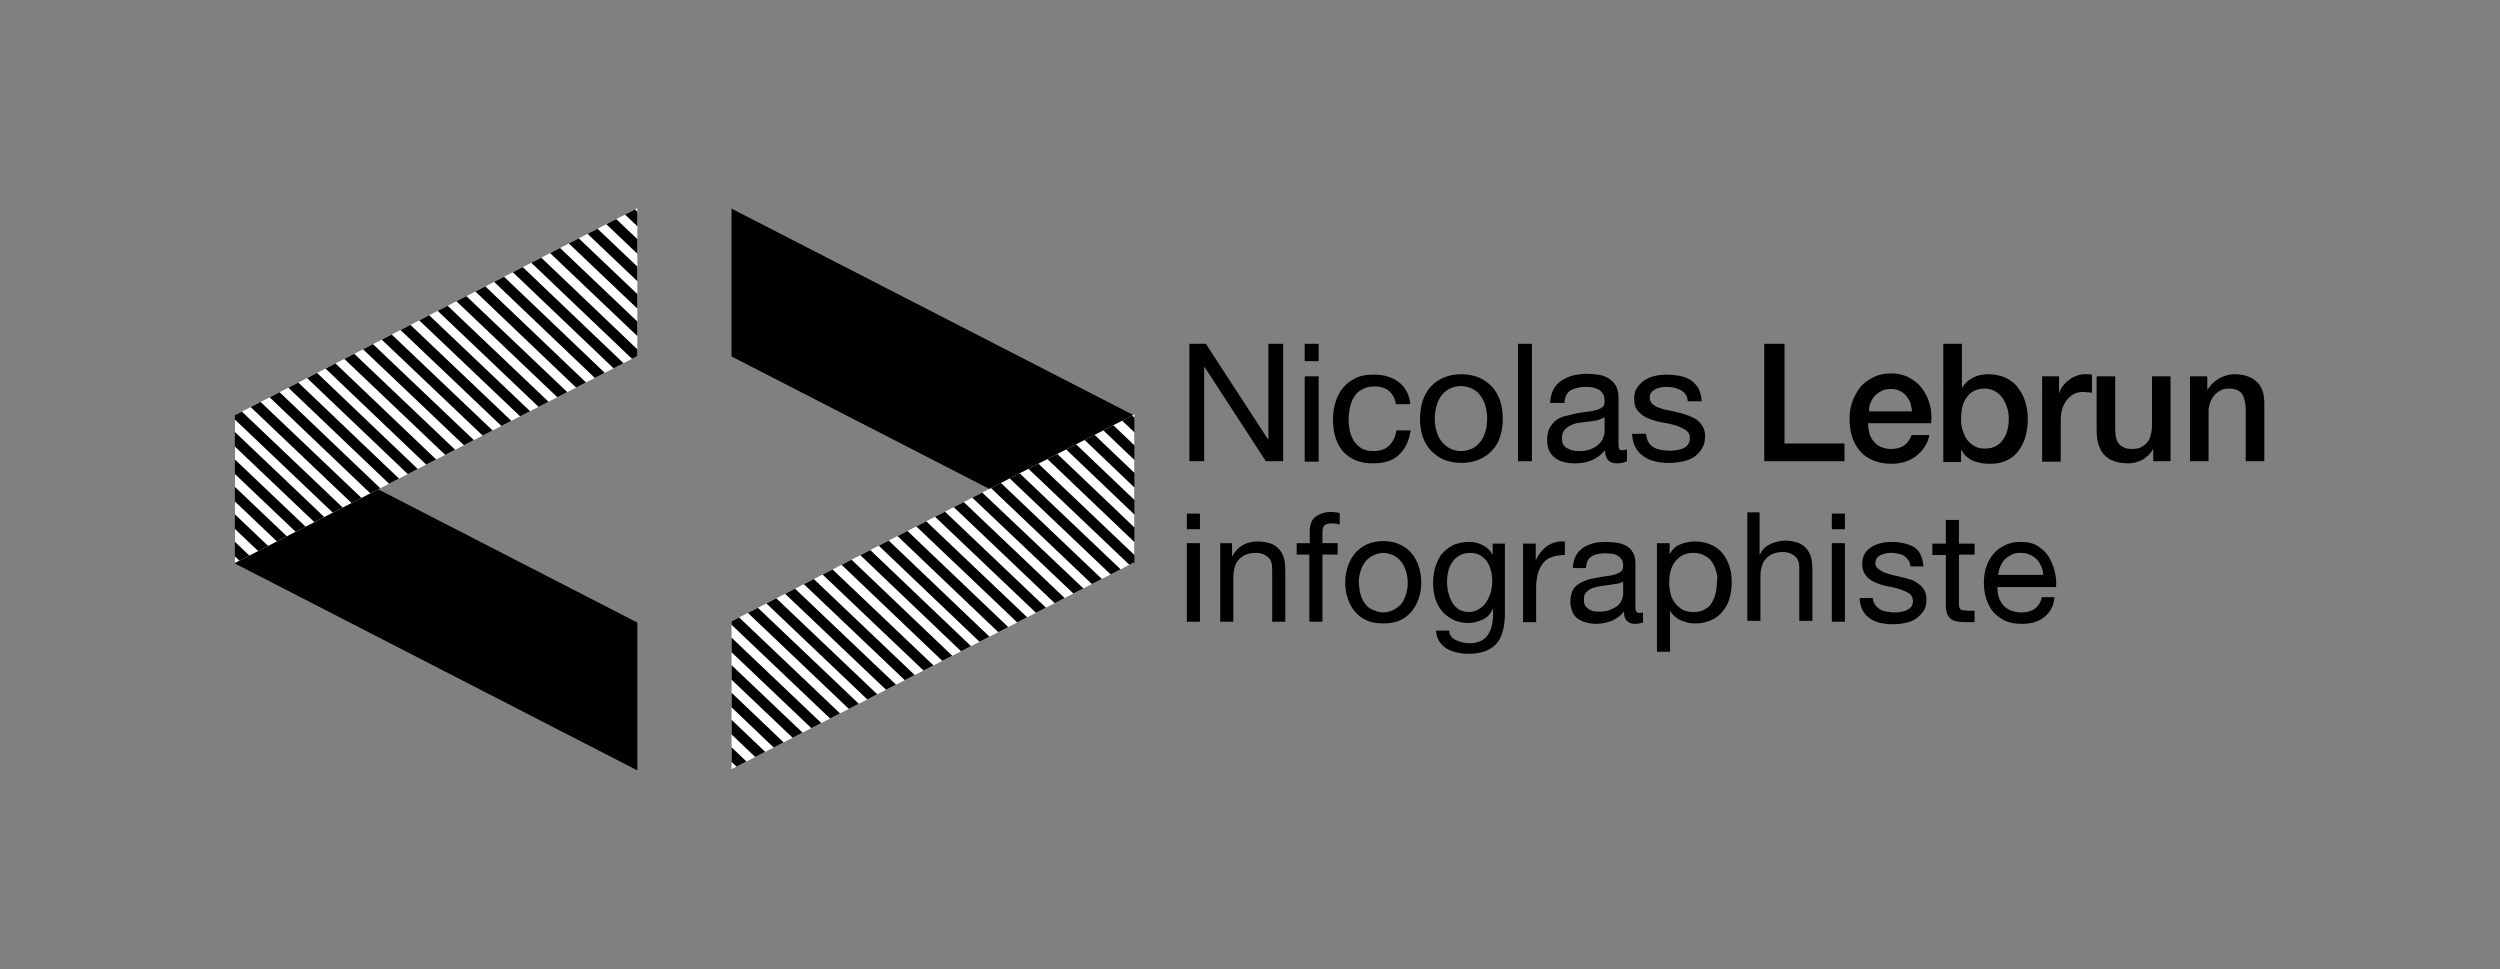 <?xml version="1.0" encoding="utf-8"?>
<!-- Generator: Adobe Illustrator 16.0.0, SVG Export Plug-In . SVG Version: 6.00 Build 0)  -->
<!DOCTYPE svg PUBLIC "-//W3C//DTD SVG 1.0//EN" "http://www.w3.org/TR/2001/REC-SVG-20010904/DTD/svg10.dtd">
<svg version="1.0" id="Layer_1" xmlns="http://www.w3.org/2000/svg" xmlns:xlink="http://www.w3.org/1999/xlink" x="0px" y="0px"
	 width="591.9px" height="229.5px" viewBox="0 0 591.9 229.5" style="enable-background:new 0 0 591.9 229.5;" xml:space="preserve"
	>
<rect x="0" y="0" width="591.9" height="229.5" fill="#808080" stroke="none"/>
<style type="text/css">
<![CDATA[
	.st0{clip-path:url(#SVGID_2_);}
	.st1{clip-path:url(#SVGID_4_);}
	.st2{fill:#FF0000;}
	.st3{fill:#FFFFFF;}
	.st4{fill:none;stroke:#000000;stroke-width:2.5;stroke-miterlimit:10;}
]]>
</style>
<g id="white">
	<g>
		<polygon points="150.9,147.4 55.6,98.4 55.6,133.4 150.9,182.4 		"/>
	</g>
	<g id="full_1_">
		<polygon points="268.6,98.4 173.2,49.4 173.2,84.4 268.6,133.4 		"/>
	</g>
	<g>
		<g id="full_2_">
			<polygon class="st3" points="268.6,133.1 173.2,182.1 173.2,147.1 268.6,98.1 			"/>
		</g>
		<g>
			<defs>
				<polygon id="SVGID_1_" points="173.2,147.1 268.6,98.1 268.6,133.1 173.2,182.1 				"/>
			</defs>
			<clipPath id="SVGID_2_">
				<use xlink:href="#SVGID_1_"  style="overflow:visible;"/>
			</clipPath>
			<g class="st0">
				<line class="st4" x1="150.6" y1="157.1" x2="185.2" y2="190.1"/>
				<line class="st4" x1="154.7" y1="154.5" x2="189.3" y2="187.5"/>
				<line class="st4" x1="158.8" y1="152" x2="193.4" y2="185"/>
				<line class="st4" x1="162.9" y1="149.4" x2="197.6" y2="182.4"/>
				<line class="st4" x1="167" y1="146.8" x2="201.7" y2="179.8"/>
				<line class="st4" x1="171.1" y1="144.2" x2="205.8" y2="177.2"/>
				<line class="st4" x1="175.2" y1="141.6" x2="209.9" y2="174.6"/>
				<line class="st4" x1="179.3" y1="139.1" x2="214" y2="172.1"/>
				<line class="st4" x1="183.4" y1="136.5" x2="218.1" y2="169.5"/>
				<line class="st4" x1="187.5" y1="133.9" x2="222.2" y2="166.9"/>
				<line class="st4" x1="191.6" y1="131.3" x2="226.3" y2="164.3"/>
				<line class="st4" x1="195.8" y1="128.7" x2="230.4" y2="161.7"/>
				<line class="st4" x1="199.9" y1="126.1" x2="234.5" y2="159.1"/>
				<line class="st4" x1="204" y1="123.6" x2="238.6" y2="156.6"/>
				<line class="st4" x1="208.1" y1="121" x2="242.7" y2="154"/>
				<line class="st4" x1="212.2" y1="118.4" x2="246.9" y2="151.4"/>
				<line class="st4" x1="216.3" y1="115.8" x2="251" y2="148.8"/>
				<line class="st4" x1="220.4" y1="113.2" x2="255.1" y2="146.2"/>
				<line class="st4" x1="224.5" y1="110.7" x2="259.2" y2="143.6"/>
				<line class="st4" x1="228.6" y1="108.1" x2="263.3" y2="141.1"/>
				<line class="st4" x1="232.7" y1="105.5" x2="267.4" y2="138.5"/>
				<line class="st4" x1="236.8" y1="102.9" x2="271.5" y2="135.9"/>
				<line class="st4" x1="241" y1="100.3" x2="275.6" y2="133.3"/>
				<line class="st4" x1="245.1" y1="97.7" x2="279.7" y2="130.7"/>
				<line class="st4" x1="249.2" y1="95.2" x2="283.8" y2="128.2"/>
				<line class="st4" x1="253.3" y1="92.6" x2="287.9" y2="125.6"/>
				<line class="st4" x1="257.4" y1="90" x2="292.1" y2="123"/>
			</g>
		</g>
	</g>
	<g>
		<g id="full_3_">
			<polygon class="st3" points="150.9,84.3 55.6,133.3 55.6,98.3 150.9,49.3 			"/>
		</g>
		<g>
			<defs>
				<polygon id="SVGID_3_" points="55.6,98.3 150.9,49.3 150.9,84.3 55.6,133.3 				"/>
			</defs>
			<clipPath id="SVGID_4_">
				<use xlink:href="#SVGID_3_"  style="overflow:visible;"/>
			</clipPath>
			<g class="st1">
				<line class="st4" x1="32.9" y1="108.4" x2="67.6" y2="141.4"/>
				<line class="st4" x1="37" y1="105.8" x2="71.7" y2="138.8"/>
				<line class="st4" x1="41.1" y1="103.2" x2="75.8" y2="136.2"/>
				<line class="st4" x1="45.2" y1="100.6" x2="79.9" y2="133.6"/>
				<line class="st4" x1="49.3" y1="98" x2="84" y2="131"/>
				<line class="st4" x1="53.4" y1="95.5" x2="88.1" y2="128.5"/>
				<line class="st4" x1="57.5" y1="92.9" x2="92.2" y2="125.9"/>
				<line class="st4" x1="61.7" y1="90.3" x2="96.3" y2="123.3"/>
				<line class="st4" x1="65.8" y1="87.7" x2="100.4" y2="120.7"/>
				<line class="st4" x1="69.9" y1="85.1" x2="104.5" y2="118.1"/>
				<line class="st4" x1="74" y1="82.6" x2="108.6" y2="115.6"/>
				<line class="st4" x1="78.1" y1="80" x2="112.8" y2="113"/>
				<line class="st4" x1="82.2" y1="77.4" x2="116.9" y2="110.4"/>
				<line class="st4" x1="86.3" y1="74.8" x2="121" y2="107.8"/>
				<line class="st4" x1="90.4" y1="72.2" x2="125.1" y2="105.2"/>
				<line class="st4" x1="94.5" y1="69.6" x2="129.2" y2="102.6"/>
				<line class="st4" x1="98.6" y1="67.1" x2="133.3" y2="100.1"/>
				<line class="st4" x1="102.7" y1="64.5" x2="137.4" y2="97.5"/>
				<line class="st4" x1="106.9" y1="61.9" x2="141.5" y2="94.9"/>
				<line class="st4" x1="111" y1="59.3" x2="145.6" y2="92.3"/>
				<line class="st4" x1="115.1" y1="56.7" x2="149.7" y2="89.7"/>
				<line class="st4" x1="119.2" y1="54.2" x2="153.8" y2="87.2"/>
				<line class="st4" x1="123.3" y1="51.6" x2="158" y2="84.6"/>
				<line class="st4" x1="127.4" y1="49" x2="162.1" y2="82"/>
				<line class="st4" x1="131.5" y1="46.4" x2="166.2" y2="79.4"/>
				<line class="st4" x1="135.6" y1="43.8" x2="170.3" y2="76.8"/>
				<line class="st4" x1="139.7" y1="41.2" x2="174.4" y2="74.2"/>
			</g>
		</g>
	</g>
	<g>
		<path d="M285.5,81.4l14.7,22.6h0.1V81.4h3.5v27.8h-4.1l-14.5-22.3h-0.1v22.3h-3.5V81.4H285.5z"/>
		<path d="M308.9,85.5v-4.1h3.3v4.1H308.9z M312.2,89.1v20.2h-3.3V89.1H312.2z"/>
		<path d="M328.9,92.6c-0.8-0.7-2-1.1-3.4-1.1c-1.2,0-2.2,0.2-3,0.7c-0.8,0.4-1.5,1-1.9,1.8c-0.5,0.7-0.8,1.6-1,2.5
			c-0.2,0.9-0.3,1.9-0.3,2.9c0,0.9,0.1,1.8,0.3,2.7s0.6,1.7,1,2.4c0.5,0.7,1.1,1.2,1.8,1.7c0.8,0.4,1.7,0.6,2.7,0.6
			c1.6,0,2.9-0.4,3.8-1.3s1.5-2.1,1.7-3.6h3.4c-0.4,2.5-1.3,4.4-2.8,5.8c-1.5,1.4-3.5,2-6.1,2c-1.5,0-2.9-0.2-4.1-0.7
			c-1.2-0.5-2.2-1.2-3-2.1c-0.8-0.9-1.4-2-1.8-3.3c-0.4-1.3-0.6-2.6-0.6-4.2s0.2-2.9,0.6-4.2c0.4-1.3,1-2.5,1.8-3.4
			c0.8-1,1.8-1.7,3-2.3c1.2-0.6,2.6-0.8,4.2-0.8c1.1,0,2.2,0.1,3.2,0.4c1,0.3,1.9,0.7,2.7,1.3c0.8,0.6,1.4,1.3,1.9,2.2
			s0.8,1.9,0.9,3.1h-3.4C330.3,94.3,329.7,93.3,328.9,92.6z"/>
		<path d="M336.8,95c0.4-1.3,1-2.4,1.9-3.4c0.8-0.9,1.9-1.7,3.1-2.2c1.2-0.5,2.6-0.8,4.2-0.8c1.6,0,3,0.3,4.2,0.8
			c1.2,0.5,2.2,1.3,3.1,2.2c0.8,0.9,1.5,2.1,1.9,3.4c0.4,1.3,0.6,2.7,0.6,4.2c0,1.5-0.2,2.9-0.6,4.1c-0.4,1.3-1,2.4-1.9,3.3
			c-0.8,0.9-1.9,1.7-3.1,2.2c-1.2,0.5-2.6,0.8-4.2,0.8c-1.6,0-3-0.3-4.2-0.8c-1.2-0.5-2.2-1.3-3.1-2.2c-0.8-0.9-1.5-2.1-1.9-3.3
			c-0.4-1.3-0.6-2.7-0.6-4.1C336.2,97.7,336.4,96.3,336.8,95z M340.2,102.4c0.3,1,0.8,1.7,1.3,2.4c0.6,0.6,1.2,1.1,2,1.5
			c0.8,0.3,1.6,0.5,2.4,0.5c0.9,0,1.7-0.2,2.4-0.5c0.8-0.3,1.4-0.8,2-1.5c0.6-0.6,1-1.4,1.3-2.4c0.3-0.9,0.5-2,0.5-3.3
			c0-1.2-0.2-2.3-0.5-3.3s-0.8-1.7-1.3-2.4s-1.2-1.1-2-1.5c-0.8-0.3-1.6-0.5-2.4-0.5c-0.9,0-1.7,0.2-2.4,0.5c-0.8,0.3-1.4,0.8-2,1.5
			c-0.6,0.7-1,1.4-1.3,2.4s-0.5,2-0.5,3.3C339.7,100.4,339.9,101.5,340.2,102.4z"/>
		<path d="M362.7,81.4v27.8h-3.3V81.4H362.7z"/>
		<path d="M385.2,109.2c-0.6,0.3-1.4,0.5-2.4,0.5c-0.9,0-1.5-0.2-2-0.7c-0.5-0.5-0.8-1.3-0.8-2.4c-0.9,1.1-2,1.9-3.2,2.4
			c-1.2,0.5-2.5,0.7-3.9,0.7c-0.9,0-1.8-0.1-2.6-0.3c-0.8-0.2-1.5-0.5-2.1-1c-0.6-0.4-1.1-1-1.4-1.7c-0.4-0.7-0.5-1.6-0.5-2.6
			c0-1.1,0.2-2.1,0.6-2.8c0.4-0.7,0.9-1.3,1.5-1.8s1.4-0.8,2.2-1c0.8-0.2,1.7-0.4,2.5-0.6c0.9-0.2,1.8-0.3,2.6-0.4
			c0.8-0.1,1.5-0.2,2.2-0.4c0.6-0.2,1.1-0.4,1.5-0.7s0.5-0.8,0.5-1.4c0-0.7-0.1-1.3-0.4-1.8c-0.3-0.4-0.6-0.8-1.1-1
			c-0.4-0.2-0.9-0.4-1.4-0.5c-0.5-0.1-1.1-0.1-1.6-0.1c-1.4,0-2.6,0.3-3.5,0.8c-0.9,0.5-1.4,1.5-1.5,3H367c0.1-1.2,0.3-2.3,0.8-3.2
			s1.1-1.6,1.9-2.1s1.7-0.9,2.7-1.2c1-0.2,2.1-0.4,3.2-0.4c0.9,0,1.8,0.1,2.7,0.2c0.9,0.1,1.7,0.4,2.4,0.8c0.7,0.4,1.3,1,1.8,1.7
			c0.4,0.7,0.7,1.7,0.7,2.8v10.4c0,0.8,0,1.3,0.1,1.7c0.1,0.4,0.4,0.5,0.9,0.5c0.3,0,0.6-0.1,1-0.2V109.2z M379.8,98.8
			c-0.4,0.3-1,0.5-1.6,0.7c-0.7,0.1-1.4,0.3-2.1,0.3c-0.7,0.1-1.5,0.2-2.2,0.3c-0.8,0.1-1.4,0.3-2,0.6c-0.6,0.3-1.1,0.6-1.5,1.1
			s-0.6,1.1-0.6,2c0,0.5,0.1,1,0.3,1.4c0.2,0.4,0.5,0.7,0.9,0.9s0.8,0.4,1.2,0.5s1,0.2,1.5,0.2c1.1,0,2-0.1,2.8-0.4
			c0.8-0.3,1.4-0.7,1.9-1.1c0.5-0.5,0.9-0.9,1.1-1.5c0.2-0.5,0.4-1,0.4-1.5V98.8z"/>
		<path d="M390.3,104.7c0.3,0.5,0.7,0.9,1.2,1.2s1.1,0.5,1.7,0.6c0.6,0.1,1.3,0.2,2,0.2c0.5,0,1.1,0,1.6-0.1
			c0.6-0.1,1.1-0.2,1.6-0.4s0.9-0.5,1.2-0.9c0.3-0.4,0.5-0.9,0.5-1.5c0-0.9-0.3-1.5-1-2c-0.7-0.4-1.5-0.8-2.4-1.1
			c-1-0.3-2-0.5-3.2-0.7c-1.1-0.2-2.2-0.5-3.2-0.9c-1-0.4-1.8-1-2.4-1.7c-0.7-0.7-1-1.7-1-3c0-1,0.2-1.9,0.7-2.6
			c0.5-0.7,1-1.3,1.8-1.8s1.5-0.8,2.4-1c0.9-0.2,1.8-0.3,2.7-0.3c1.1,0,2.2,0.1,3.2,0.3c1,0.2,1.8,0.5,2.6,1
			c0.7,0.5,1.3,1.1,1.8,1.9c0.4,0.8,0.7,1.8,0.8,3.1h-3.3c-0.1-0.7-0.2-1.2-0.5-1.6c-0.3-0.4-0.7-0.8-1.1-1s-0.9-0.4-1.5-0.6
			c-0.5-0.1-1.1-0.2-1.6-0.2c-0.5,0-1,0-1.5,0.1c-0.5,0.1-1,0.2-1.4,0.4s-0.8,0.5-1,0.8c-0.3,0.3-0.4,0.7-0.4,1.3
			c0,0.6,0.2,1,0.6,1.4c0.4,0.4,0.9,0.7,1.5,0.9s1.3,0.5,2.1,0.6c0.8,0.2,1.6,0.3,2.3,0.5c0.8,0.2,1.6,0.4,2.4,0.7
			c0.8,0.3,1.5,0.6,2.1,1c0.6,0.4,1.1,1,1.5,1.6c0.4,0.7,0.6,1.5,0.6,2.4c0,1.2-0.3,2.2-0.8,3c-0.5,0.8-1.2,1.5-2,2
			c-0.8,0.5-1.7,0.8-2.8,1c-1,0.2-2,0.3-3.1,0.3c-1.1,0-2.2-0.1-3.2-0.4c-1-0.2-1.9-0.6-2.7-1.2c-0.8-0.5-1.4-1.2-1.9-2.1
			c-0.5-0.9-0.7-1.9-0.8-3.2h3.3C389.8,103.6,390,104.2,390.3,104.7z"/>
		<path d="M417.6,81.4h4.9V105h14.2v4.2h-19V81.4z"/>
		<path d="M442.3,100.3c0,0.8,0.1,1.5,0.3,2.3c0.2,0.7,0.6,1.4,1,1.9c0.4,0.5,1,1,1.7,1.3c0.7,0.3,1.5,0.5,2.4,0.5
			c1.3,0,2.3-0.3,3.1-0.8c0.8-0.6,1.4-1.4,1.8-2.5h4.2c-0.2,1.1-0.6,2.1-1.2,2.9c-0.6,0.9-1.3,1.6-2.1,2.2c-0.8,0.6-1.7,1-2.7,1.3
			s-2,0.4-3.1,0.4c-1.6,0-3-0.3-4.2-0.8c-1.2-0.5-2.3-1.2-3.1-2.2c-0.8-0.9-1.5-2.1-1.9-3.4c-0.4-1.3-0.6-2.7-0.6-4.3
			c0-1.4,0.2-2.8,0.7-4.1c0.5-1.3,1.1-2.4,1.9-3.4c0.8-1,1.9-1.7,3.1-2.3c1.2-0.6,2.5-0.9,4.1-0.9c1.6,0,3,0.3,4.3,1
			c1.3,0.7,2.3,1.5,3.1,2.6c0.8,1.1,1.4,2.3,1.8,3.8c0.4,1.4,0.5,2.9,0.3,4.4H442.3z M452.7,97.4c-0.1-0.7-0.2-1.4-0.4-2
			s-0.6-1.2-1-1.7c-0.4-0.5-0.9-0.9-1.6-1.2c-0.6-0.3-1.3-0.4-2-0.4c-0.8,0-1.5,0.1-2.1,0.4c-0.6,0.3-1.2,0.7-1.6,1.1
			c-0.5,0.5-0.8,1-1.1,1.7c-0.3,0.6-0.4,1.4-0.4,2.1H452.7z"/>
		<path d="M460.1,81.4h4.4v10.3h0.1c0.3-0.5,0.7-0.9,1.1-1.3c0.4-0.4,0.9-0.7,1.5-1c0.5-0.3,1.1-0.5,1.7-0.6
			c0.6-0.1,1.2-0.2,1.7-0.2c1.6,0,3,0.3,4.2,0.8c1.2,0.6,2.2,1.3,2.9,2.3c0.8,1,1.4,2.1,1.8,3.4c0.4,1.3,0.6,2.7,0.6,4.2
			c0,1.4-0.2,2.7-0.5,3.9s-0.9,2.4-1.6,3.4c-0.7,1-1.6,1.8-2.7,2.3c-1.1,0.6-2.4,0.9-3.9,0.9c-0.7,0-1.4,0-2-0.1
			c-0.7-0.1-1.3-0.3-2-0.5s-1.2-0.6-1.7-1s-0.9-1-1.3-1.6h-0.1v2.8h-4.2V81.4z M475.6,99.2c0-0.9-0.1-1.8-0.4-2.7s-0.6-1.6-1.1-2.3
			c-0.5-0.7-1.1-1.2-1.8-1.6c-0.7-0.4-1.5-0.6-2.4-0.6c-1.9,0-3.3,0.7-4.2,2c-1,1.3-1.4,3-1.4,5.2c0,1,0.1,2,0.4,2.8
			s0.6,1.6,1.1,2.2s1.1,1.1,1.8,1.5c0.7,0.4,1.5,0.5,2.4,0.5c1,0,1.9-0.2,2.6-0.6c0.7-0.4,1.3-1,1.7-1.6c0.5-0.7,0.8-1.4,1-2.3
			C475.5,100.9,475.6,100.1,475.6,99.2z"/>
		<path d="M483.3,89.1h4.2V93h0.1c0.1-0.5,0.4-1.1,0.8-1.6c0.4-0.5,0.8-1,1.4-1.4c0.5-0.4,1.1-0.8,1.8-1c0.6-0.3,1.3-0.4,2-0.4
			c0.5,0,0.9,0,1.1,0c0.2,0,0.4,0.1,0.6,0.1v4.3c-0.3-0.1-0.6-0.1-1-0.1s-0.6-0.1-1-0.1c-0.8,0-1.5,0.1-2.1,0.4s-1.2,0.7-1.7,1.3
			s-0.9,1.3-1.2,2.2c-0.3,0.9-0.4,1.8-0.4,3v9.6h-4.4V89.1z"/>
		<path d="M514.2,109.2h-4.4v-2.8h-0.1c-0.5,1-1.4,1.8-2.4,2.4c-1.1,0.6-2.2,0.9-3.3,0.9c-2.7,0-4.6-0.7-5.8-2
			c-1.2-1.3-1.8-3.3-1.8-5.9V89.1h4.4v12.4c0,1.8,0.3,3,1,3.7c0.7,0.7,1.6,1.1,2.8,1.1c0.9,0,1.7-0.1,2.3-0.4s1.1-0.7,1.5-1.2
			c0.4-0.5,0.7-1.1,0.8-1.7c0.2-0.7,0.3-1.4,0.3-2.2V89.1h4.4V109.2z"/>
		<path d="M518.4,89.1h4.2v3l0.1,0.1c0.7-1.1,1.6-2,2.7-2.6c1.1-0.6,2.3-1,3.6-1c2.2,0,4,0.6,5.2,1.7c1.3,1.1,1.9,2.9,1.9,5.1v13.8
			h-4.4V96.6c-0.1-1.6-0.4-2.7-1-3.5c-0.6-0.7-1.6-1.1-2.9-1.1c-0.8,0-1.4,0.1-2,0.4c-0.6,0.3-1.1,0.7-1.5,1.1c-0.4,0.5-0.7,1-1,1.7
			c-0.2,0.6-0.4,1.3-0.4,2.1v11.9h-4.4V89.1z"/>
		<path d="M281,125.3v-3.7h3.1v3.7H281z M284.1,128.6v18.6H281v-18.6H284.1z"/>
		<path d="M291.7,128.6v3h0.1c1.3-2.3,3.3-3.4,6-3.4c1.2,0,2.2,0.2,3.1,0.5c0.8,0.3,1.5,0.8,2,1.4s0.9,1.3,1.1,2.1
			c0.2,0.8,0.3,1.7,0.3,2.8v12.2h-3.1v-12.6c0-1.2-0.3-2.1-1-2.7s-1.6-1-2.8-1c-0.9,0-1.7,0.1-2.4,0.4c-0.7,0.3-1.3,0.7-1.7,1.2
			c-0.5,0.5-0.8,1.1-1,1.9c-0.2,0.7-0.3,1.5-0.3,2.3v10.5h-3.1v-18.6H291.7z"/>
		<path d="M307,131.3v-2.7h3.1v-2.8c0-1.5,0.4-2.7,1.3-3.4s2.2-1.2,3.8-1.2c0.3,0,0.6,0,1,0.1c0.4,0,0.7,0.1,1,0.2v2.7
			c-0.3-0.1-0.6-0.2-0.9-0.2c-0.3,0-0.6-0.1-0.9-0.1c-0.7,0-1.3,0.1-1.7,0.4c-0.4,0.3-0.6,0.8-0.6,1.7v2.6h3.6v2.7h-3.6v15.9h-3.1
			v-15.9H307z"/>
		<path d="M319.1,134.1c0.4-1.2,1-2.2,1.7-3.1c0.8-0.9,1.7-1.6,2.8-2.1c1.1-0.5,2.4-0.8,3.9-0.8c1.5,0,2.8,0.3,3.9,0.8
			c1.1,0.5,2.1,1.2,2.8,2.1c0.8,0.9,1.3,1.9,1.7,3.1c0.4,1.2,0.6,2.5,0.6,3.8c0,1.4-0.2,2.6-0.6,3.8s-1,2.2-1.7,3.1
			c-0.8,0.9-1.7,1.6-2.8,2.1c-1.1,0.5-2.4,0.7-3.9,0.7c-1.5,0-2.8-0.2-3.9-0.7c-1.1-0.5-2.1-1.2-2.8-2.1c-0.8-0.9-1.3-1.9-1.7-3.1
			s-0.6-2.4-0.6-3.8C318.5,136.6,318.7,135.3,319.1,134.1z M322.2,141c0.3,0.9,0.7,1.6,1.2,2.2c0.5,0.6,1.1,1,1.9,1.3
			s1.5,0.5,2.2,0.5s1.5-0.2,2.2-0.5s1.3-0.8,1.9-1.3c0.5-0.6,0.9-1.3,1.2-2.2c0.3-0.9,0.5-1.9,0.5-3c0-1.1-0.2-2.1-0.5-3
			c-0.3-0.9-0.7-1.6-1.2-2.2c-0.5-0.6-1.1-1.1-1.9-1.4c-0.7-0.3-1.5-0.5-2.2-0.5s-1.5,0.2-2.2,0.5c-0.7,0.3-1.3,0.8-1.9,1.4
			c-0.5,0.6-0.9,1.3-1.2,2.2c-0.3,0.9-0.5,1.9-0.5,3C321.8,139.1,321.9,140.1,322.2,141z"/>
		<path d="M354.2,152.5c-1.4,1.5-3.6,2.3-6.6,2.3c-0.9,0-1.7-0.1-2.6-0.3c-0.9-0.2-1.7-0.5-2.4-0.9c-0.7-0.4-1.3-1-1.8-1.7
			s-0.7-1.5-0.8-2.6h3.1c0,0.6,0.2,1,0.5,1.4c0.3,0.4,0.7,0.7,1.2,0.9s1,0.4,1.5,0.5c0.6,0.1,1.1,0.2,1.6,0.2c1,0,1.9-0.2,2.6-0.5
			c0.7-0.3,1.3-0.8,1.7-1.4s0.8-1.3,1-2.2c0.2-0.9,0.3-1.8,0.3-2.8v-1.2h-0.1c-0.5,1.2-1.3,2-2.4,2.5c-1.1,0.5-2.2,0.8-3.4,0.8
			c-1.4,0-2.6-0.3-3.6-0.8s-1.9-1.2-2.6-2c-0.7-0.9-1.2-1.8-1.6-3c-0.3-1.1-0.5-2.3-0.5-3.6c0-1.1,0.1-2.2,0.4-3.4
			c0.3-1.2,0.8-2.2,1.4-3.2c0.7-0.9,1.6-1.7,2.7-2.3c1.1-0.6,2.5-0.9,4.1-0.9c1.2,0,2.3,0.3,3.2,0.8c1,0.5,1.8,1.3,2.3,2.3h0v-2.7
			h2.9v17C356.2,148.7,355.6,151,354.2,152.5z M350.3,144.1c0.7-0.4,1.3-1,1.7-1.7c0.4-0.7,0.8-1.5,1-2.3c0.2-0.9,0.3-1.7,0.3-2.6
			c0-0.8-0.1-1.6-0.3-2.4c-0.2-0.8-0.5-1.5-0.9-2.1s-1-1.1-1.6-1.5c-0.7-0.4-1.5-0.6-2.4-0.6c-1,0-1.8,0.2-2.5,0.6
			c-0.7,0.4-1.3,0.9-1.7,1.5c-0.4,0.6-0.8,1.3-1,2.2c-0.2,0.8-0.3,1.7-0.3,2.6c0,0.8,0.1,1.7,0.3,2.5s0.5,1.6,0.9,2.3
			c0.4,0.7,0.9,1.2,1.6,1.7c0.7,0.4,1.5,0.6,2.5,0.6S349.5,144.6,350.3,144.1z"/>
		<path d="M363.6,128.6v3.9h0.1c0.7-1.5,1.7-2.6,2.7-3.3c1.1-0.7,2.4-1.1,4.1-1v3.2c-1.2,0-2.3,0.2-3.1,0.5
			c-0.9,0.3-1.6,0.8-2.1,1.5c-0.5,0.6-0.9,1.4-1.2,2.4c-0.2,0.9-0.4,2-0.4,3.2v8.3h-3.1v-18.6H363.6z"/>
		<path d="M389.3,147.2c-0.5,0.3-1.3,0.5-2.2,0.5c-0.8,0-1.4-0.2-1.9-0.7c-0.5-0.4-0.7-1.2-0.7-2.2c-0.8,1-1.8,1.7-2.9,2.2
			c-1.1,0.4-2.3,0.7-3.6,0.7c-0.8,0-1.6-0.1-2.4-0.3c-0.8-0.2-1.4-0.5-2-0.9s-1-0.9-1.3-1.6s-0.5-1.5-0.5-2.4c0-1.1,0.2-1.9,0.5-2.6
			s0.8-1.2,1.4-1.6s1.3-0.7,2-1c0.8-0.2,1.5-0.4,2.3-0.5c0.8-0.2,1.6-0.3,2.4-0.4s1.4-0.2,2-0.4s1-0.4,1.4-0.7
			c0.3-0.3,0.5-0.7,0.5-1.3c0-0.7-0.1-1.2-0.4-1.6c-0.3-0.4-0.6-0.7-1-0.9c-0.4-0.2-0.8-0.4-1.3-0.4s-1-0.1-1.5-0.1
			c-1.3,0-2.4,0.2-3.2,0.7c-0.9,0.5-1.3,1.4-1.4,2.8h-3.1c0-1.2,0.3-2.1,0.7-2.9c0.4-0.8,1-1.4,1.7-1.9s1.5-0.8,2.5-1.1
			c0.9-0.2,1.9-0.3,3-0.3c0.8,0,1.7,0.1,2.5,0.2c0.8,0.1,1.6,0.4,2.2,0.7c0.7,0.4,1.2,0.9,1.6,1.6c0.4,0.7,0.6,1.5,0.6,2.6v9.6
			c0,0.7,0,1.2,0.1,1.6c0.1,0.3,0.4,0.5,0.8,0.5c0.3,0,0.6,0,0.9-0.1V147.2z M384.4,137.6c-0.4,0.3-0.9,0.5-1.5,0.6
			c-0.6,0.1-1.3,0.2-2,0.3c-0.7,0.1-1.4,0.2-2.1,0.3c-0.7,0.1-1.3,0.3-1.9,0.5c-0.6,0.2-1,0.6-1.4,1s-0.5,1-0.5,1.8
			c0,0.5,0.1,0.9,0.3,1.3c0.2,0.3,0.5,0.6,0.8,0.8c0.3,0.2,0.7,0.4,1.1,0.5c0.4,0.1,0.9,0.1,1.4,0.1c1,0,1.9-0.1,2.6-0.4
			c0.7-0.3,1.3-0.6,1.8-1c0.5-0.4,0.8-0.9,1-1.4c0.2-0.5,0.3-0.9,0.3-1.4V137.6z"/>
		<path d="M395.3,128.6v2.5h0.1c0.5-1,1.3-1.8,2.4-2.2c1.1-0.5,2.3-0.7,3.6-0.7c1.4,0,2.7,0.3,3.8,0.8c1.1,0.5,2,1.2,2.7,2.1
			c0.7,0.9,1.2,1.9,1.6,3.1c0.4,1.2,0.5,2.4,0.5,3.7s-0.2,2.6-0.5,3.7c-0.3,1.2-0.9,2.2-1.6,3.1c-0.7,0.9-1.6,1.6-2.7,2.1
			c-1.1,0.5-2.3,0.8-3.7,0.8c-0.5,0-1,0-1.5-0.1c-0.6-0.1-1.1-0.3-1.7-0.5c-0.6-0.2-1.1-0.5-1.6-0.9c-0.5-0.4-0.9-0.8-1.2-1.4h-0.1
			v9.6h-3.1v-25.7H395.3z M406.3,135.2c-0.2-0.8-0.6-1.6-1-2.2s-1.1-1.2-1.8-1.5c-0.7-0.4-1.6-0.6-2.6-0.6c-1,0-1.9,0.2-2.6,0.6
			s-1.3,0.9-1.8,1.6c-0.5,0.7-0.8,1.4-1,2.2s-0.3,1.7-0.3,2.6c0,0.9,0.1,1.8,0.3,2.6c0.2,0.9,0.6,1.6,1,2.2c0.5,0.6,1.1,1.2,1.8,1.6
			c0.7,0.4,1.6,0.6,2.7,0.6c1.1,0,1.9-0.2,2.6-0.6s1.3-0.9,1.7-1.6s0.7-1.4,0.9-2.3c0.2-0.9,0.3-1.8,0.3-2.7
			C406.7,136.9,406.6,136.1,406.3,135.2z"/>
		<path d="M416.6,121.5v9.8h0.1c0.2-0.6,0.6-1.1,1-1.5c0.4-0.4,0.9-0.7,1.5-1s1.1-0.4,1.7-0.6c0.6-0.1,1.2-0.2,1.7-0.2
			c1.2,0,2.2,0.2,3.1,0.5c0.8,0.3,1.5,0.8,2,1.4s0.9,1.3,1.1,2.1c0.2,0.8,0.3,1.7,0.3,2.8v12.2h-3.1v-12.6c0-1.2-0.3-2.1-1-2.7
			s-1.6-1-2.8-1c-0.9,0-1.7,0.1-2.4,0.4c-0.7,0.3-1.3,0.7-1.7,1.2c-0.5,0.5-0.8,1.1-1,1.9c-0.2,0.7-0.3,1.5-0.3,2.3v10.5h-3.1v-25.7
			H416.6z"/>
		<path d="M433.7,125.3v-3.7h3.1v3.7H433.7z M436.8,128.6v18.6h-3.1v-18.6H436.8z"/>
		<path d="M443.9,143.1c0.3,0.5,0.7,0.8,1.1,1.1c0.5,0.3,1,0.5,1.6,0.6c0.6,0.1,1.2,0.2,1.8,0.2c0.5,0,1,0,1.5-0.1
			c0.5-0.1,1-0.2,1.5-0.4c0.4-0.2,0.8-0.5,1.1-0.8c0.3-0.4,0.4-0.8,0.4-1.4c0-0.8-0.3-1.4-0.9-1.8c-0.6-0.4-1.4-0.7-2.2-1
			c-0.9-0.3-1.9-0.5-2.9-0.7c-1.1-0.2-2-0.5-2.9-0.9c-0.9-0.4-1.7-0.9-2.2-1.6c-0.6-0.7-0.9-1.6-0.9-2.8c0-0.9,0.2-1.7,0.6-2.4
			s1-1.2,1.6-1.6s1.4-0.7,2.2-0.9s1.6-0.3,2.5-0.3c1.1,0,2,0.1,2.9,0.3c0.9,0.2,1.7,0.5,2.4,0.9c0.7,0.4,1.2,1,1.6,1.8
			s0.6,1.7,0.7,2.8h-3.1c0-0.6-0.2-1.1-0.5-1.5c-0.3-0.4-0.6-0.7-1-1s-0.9-0.4-1.3-0.5c-0.5-0.1-1-0.2-1.5-0.2c-0.5,0-0.9,0-1.4,0.1
			s-0.9,0.2-1.3,0.4c-0.4,0.2-0.7,0.4-0.9,0.7c-0.2,0.3-0.4,0.7-0.4,1.2c0,0.5,0.2,1,0.6,1.3s0.8,0.6,1.4,0.9
			c0.6,0.2,1.2,0.4,1.9,0.6c0.7,0.2,1.4,0.3,2.2,0.5c0.8,0.2,1.5,0.4,2.2,0.6c0.7,0.2,1.4,0.6,1.9,1c0.6,0.4,1,0.9,1.4,1.5
			c0.3,0.6,0.5,1.3,0.5,2.2c0,1.1-0.2,2.1-0.7,2.8s-1.1,1.3-1.8,1.8s-1.6,0.8-2.6,1c-0.9,0.2-1.9,0.3-2.8,0.3c-1,0-2-0.1-3-0.3
			c-0.9-0.2-1.8-0.6-2.5-1.1c-0.7-0.5-1.3-1.1-1.7-1.9c-0.4-0.8-0.7-1.8-0.7-2.9h3.1C443.4,142.1,443.6,142.6,443.9,143.1z"/>
		<path d="M467.5,128.6v2.7h-3.7v11.6c0,0.4,0,0.6,0.1,0.9c0.1,0.2,0.2,0.4,0.3,0.5c0.2,0.1,0.4,0.2,0.7,0.2c0.3,0,0.7,0.1,1.2,0.1
			h1.4v2.7h-2.3c-0.8,0-1.5-0.1-2-0.2s-1-0.3-1.4-0.6c-0.3-0.3-0.6-0.7-0.8-1.2s-0.3-1.2-0.3-2.1v-11.8h-3.2v-2.7h3.2v-5.6h3.1v5.6
			H467.5z"/>
		<path d="M484,146.1c-1.4,1.1-3.1,1.6-5.3,1.6c-1.5,0-2.8-0.2-3.9-0.7c-1.1-0.5-2-1.2-2.8-2c-0.7-0.9-1.3-1.9-1.7-3.1
			c-0.4-1.2-0.6-2.5-0.6-3.9c0-1.4,0.2-2.7,0.6-3.9c0.4-1.2,1-2.2,1.8-3.1s1.7-1.5,2.8-2c1.1-0.5,2.2-0.7,3.5-0.7c1.7,0,3,0.3,4.1,1
			c1.1,0.7,2,1.6,2.6,2.6s1.1,2.2,1.4,3.5c0.3,1.2,0.4,2.4,0.3,3.6h-13.9c0,0.8,0.1,1.6,0.3,2.3s0.6,1.4,1,1.9
			c0.5,0.6,1.1,1,1.8,1.3c0.7,0.3,1.6,0.5,2.6,0.5c1.3,0,2.4-0.3,3.2-0.9c0.8-0.6,1.4-1.5,1.6-2.7h3
			C486.3,143.4,485.4,145,484,146.1z M483.3,134.1c-0.3-0.6-0.6-1.2-1.1-1.7s-1-0.8-1.7-1.1c-0.6-0.3-1.3-0.4-2.1-0.4
			c-0.8,0-1.5,0.1-2.1,0.4c-0.6,0.3-1.2,0.7-1.6,1.1c-0.5,0.5-0.8,1-1.1,1.7c-0.3,0.6-0.4,1.3-0.5,2h10.7
			C483.7,135.4,483.6,134.8,483.3,134.1z"/>
	</g>
</g>
</svg>
